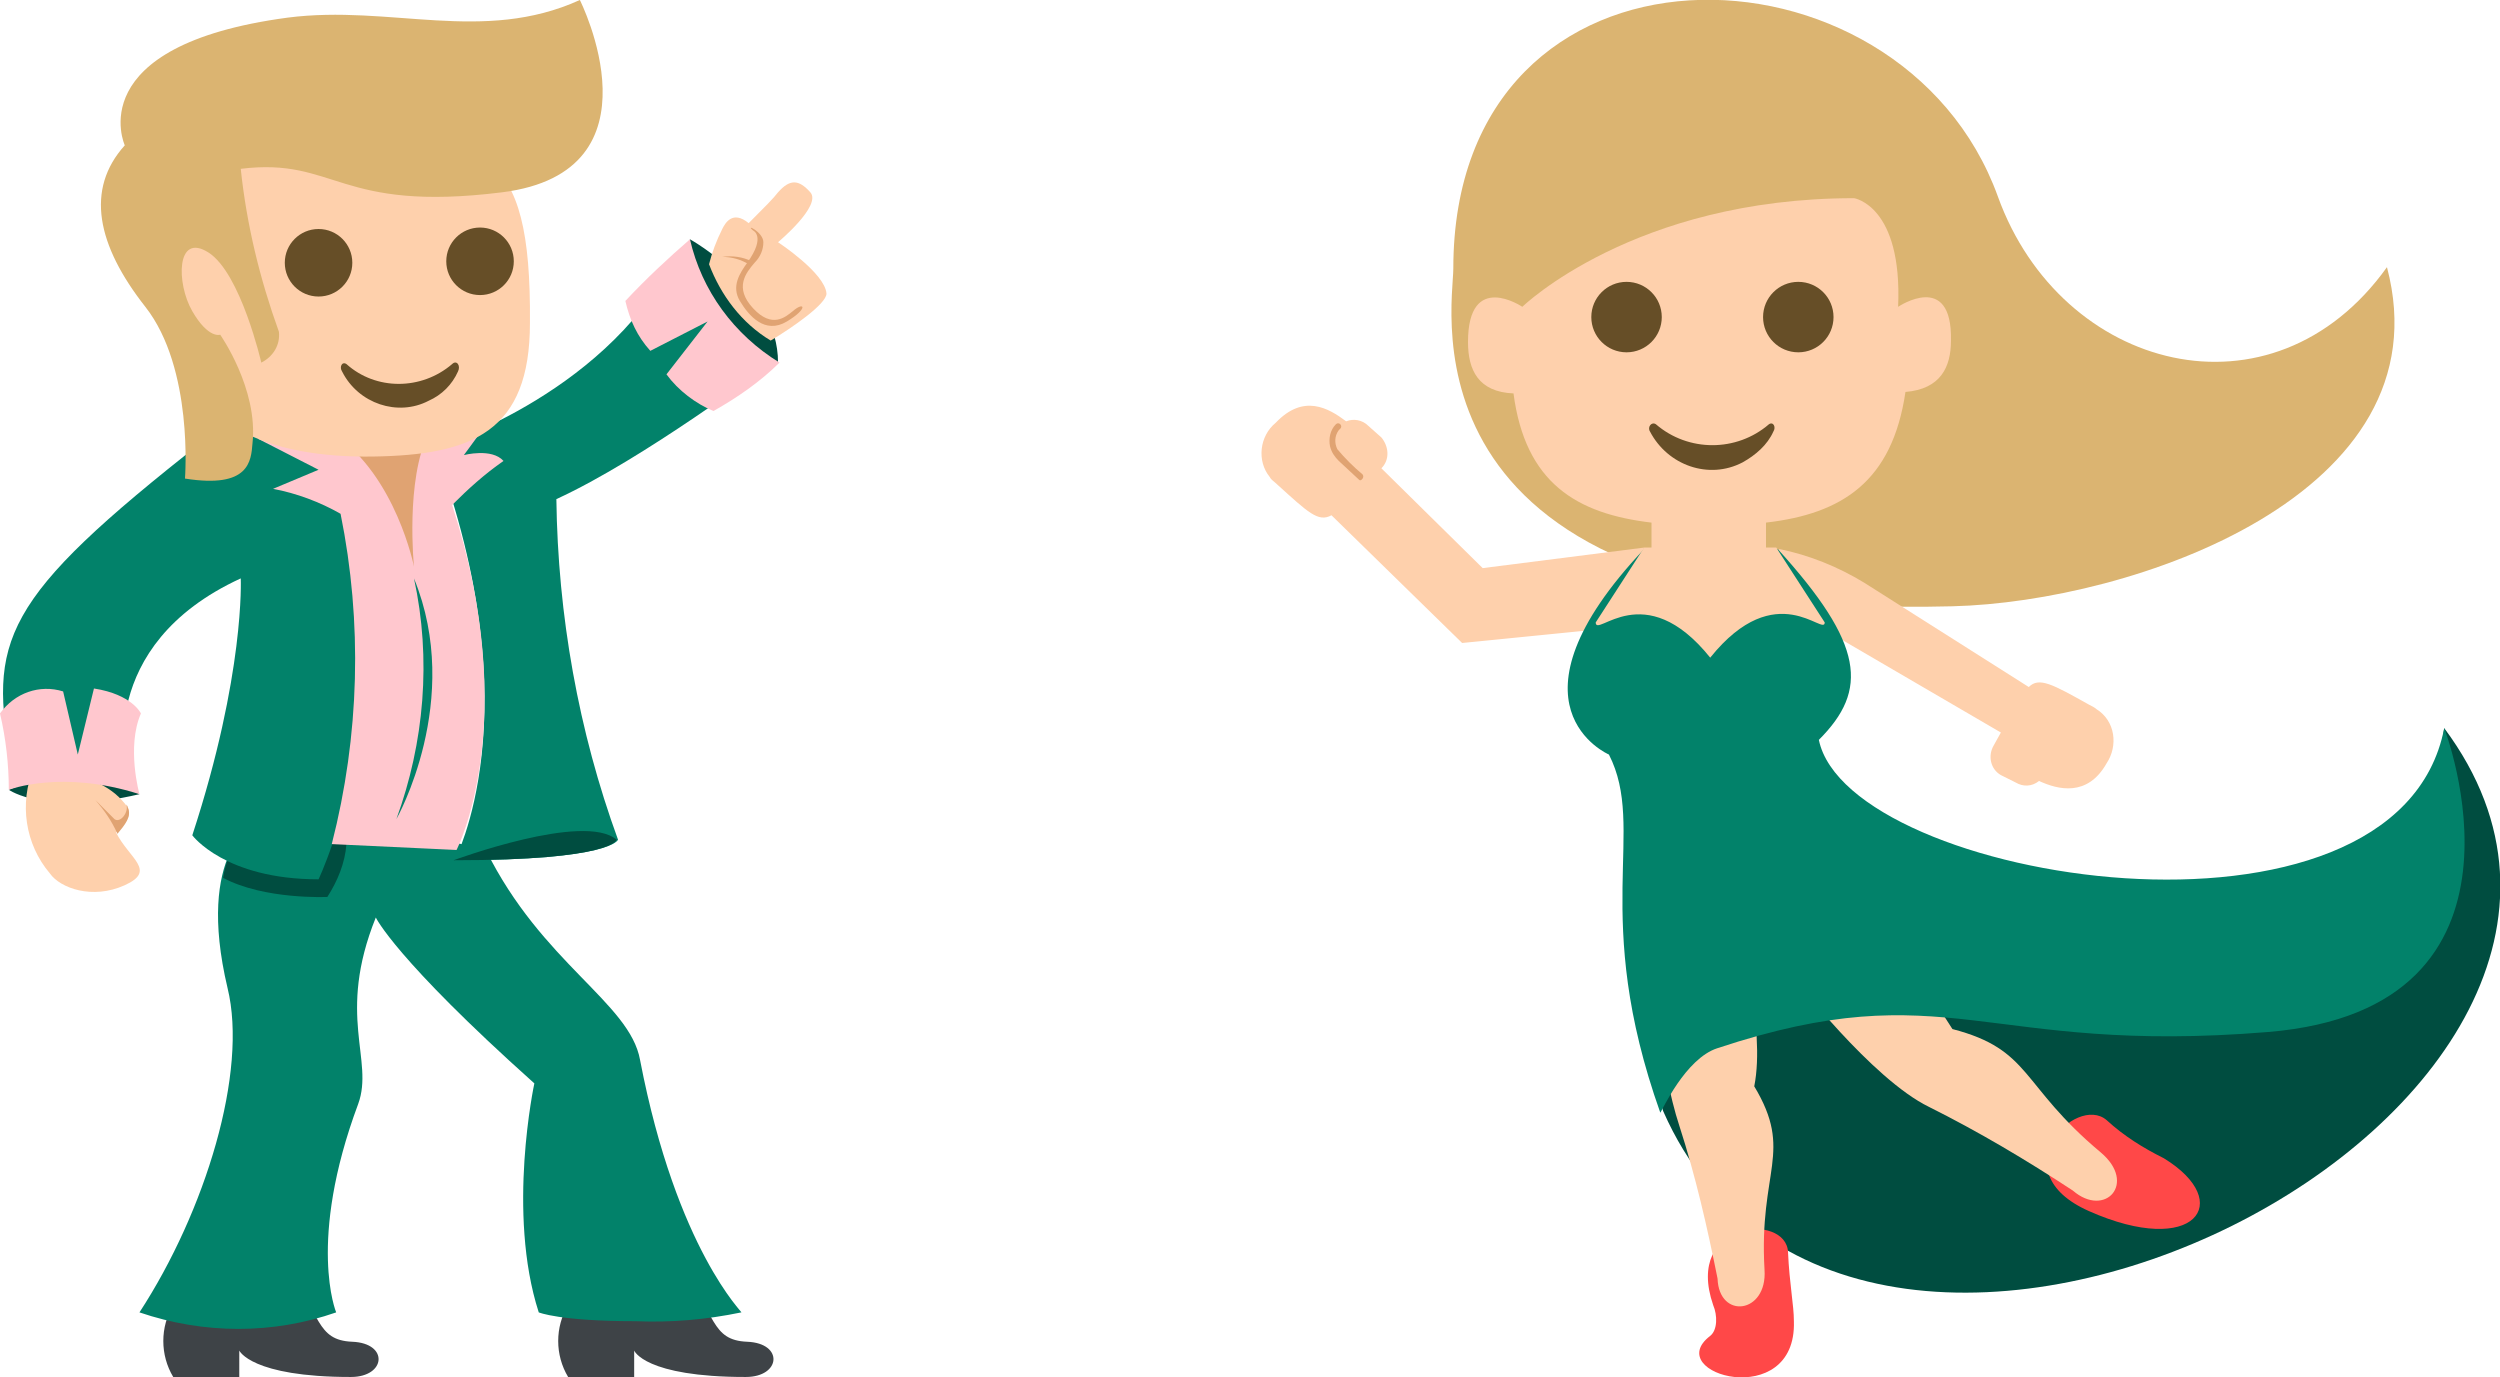 <?xml version="1.0" encoding="utf-8"?>
<!-- Generator: Adobe Illustrator 22.1.0, SVG Export Plug-In . SVG Version: 6.00 Build 0)  -->
<svg version="1.1" id="Lager_1" xmlns="http://www.w3.org/2000/svg" xmlns:xlink="http://www.w3.org/1999/xlink" x="0px" y="0px"
	 viewBox="0 0 170.3 93.8" style="enable-background:new 0 0 170.3 93.8;" xml:space="preserve">
<style type="text/css">
	.st0{fill:#3E4347;}
	.st1{fill:#02826A;}
	.st2{fill:#004D40;}
	.st3{fill:#FFC7CE;}
	.st4{fill:#FED0AC;}
	.st5{fill:#E0A372;}
	.st6{fill:#DBB471;}
	.st7{fill:#664E27;}
	.st8{fill:#FF4848;}
</style>
<title>dancing_couple</title>
<g id="Lager_2_1_">
	<g id="Lager_1-2">
		<path class="st0" d="M11.8,88.9c-0.9,1.5-0.9,3.4,0,4.9h4.5V92c0,0,0.8,1.8,7.6,1.8c2.4,0,2.6-2.3,0.1-2.4s-2.1-1.9-4.5-4.9
			L11.8,88.9z"/>
		<path class="st0" d="M38.7,88.9c-0.9,1.5-0.9,3.4,0,4.9h4.5V92c0,0,0.7,1.8,7.6,1.8c2.4,0,2.6-2.3,0.1-2.4s-2.1-1.9-4.5-4.9
			L38.7,88.9z"/>
		<path class="st1" d="M43.6,72.2c-0.7-3.9-6.7-6.6-10.5-14.3c-5.1-1.3-10.4-2-15.7-1.9c0,0-4.1,2-1.9,11.3c1.4,5.7-1.5,15.2-6,22.1
			c4.4,1.5,9.1,1.5,13.4,0c0,0-2-4.8,1.5-14.2c1.1-3-1.5-6,1.2-12.7c0,0,1.3,2.8,10.8,11.3c0,0-1.9,8.8,0.3,15.6
			c0,0,1.4,0.6,6.6,0.6c2.4,0.1,4.8-0.1,7.2-0.6C50.7,89.5,46.1,85.2,43.6,72.2z"/>
		<path class="st2" d="M23.6,57.5c-3.3-1.6-5.3-1.8-6.5-1.3c-1,0.9-1.7,2.2-1.9,3.6c2.8,1.5,7.1,1.3,7.1,1.3
			C23,60,23.5,58.8,23.6,57.5z"/>
		<path class="st1" d="M29.6,30.5c0,0,11.3-3.4,16.2-12.6c0,0,0.8,3.5,6.5,7c0,0-8.5,6.4-14.4,9.1c0.1,7.9,1.5,15.8,4.2,23.2
			c0,0-0.4,1.4-11.1,1.4C30.9,58.6,36.4,48.8,29.6,30.5z"/>
		<path class="st1" d="M21.7,31c0,0-5.2-3.1-7.8-1C0,40.9-0.8,43.6,0.8,52.2c0,0,2.8-2.1,7.8,0.3c0,0-2.2-8.5,7.8-13.1
			c0,0,0.3,6.5-3.3,17.5c0,0,2.2,3,8.6,3C21.7,59.9,28.5,45.7,21.7,31z"/>
		<path class="st2" d="M47,16.3c0,0,6,3.3,6,8.4h-3.4c0,0-0.3-2.8-1.8-3.9S47,16.3,47,16.3z"/>
		<path class="st3" d="M47,16.3c-1.5,1.3-3,2.7-4.4,4.2c0.3,1.3,0.8,2.4,1.7,3.4l3.9-2l-2.8,3.6c0.8,1.1,2,2,3.2,2.5
			c1.6-0.9,3.2-2,4.5-3.3C50,22.8,47.8,19.8,47,16.3z"/>
		<path class="st4" d="M53,16.5c0,0,3-2.5,2.2-3.4s-1.4-0.9-2.2,0c-0.3,0.4-0.9,1-2,2.1c-1.1-0.9-1.6,0-1.8,0.4
			c-0.4,0.8-0.7,1.6-0.9,2.4c0.8,2.1,2.2,4,4.2,5.2c1.5-0.9,3.8-2.5,3.8-3.2C56.2,18.6,53,16.5,53,16.5z"/>
		<path class="st5" d="M49.2,17.5c0.7-0.1,1.4,0,2,0.3L51,18C50.5,17.7,49.9,17.5,49.2,17.5z"/>
		<path class="st2" d="M0.6,53.8c0,0,2.5,1.8,8.9,0.3C9.5,54.1,6.2,51.4,0.6,53.8z"/>
		<path class="st4" d="M2.3,52.3c-1,2.4-0.6,5.2,1.1,7.2c0.7,1,2.9,1.8,5.1,0.8s0.3-1.8-0.6-3.6C8.5,56.2,9,55.6,8.7,55
			c-0.5-0.7-1.1-1.2-1.9-1.6C6.8,53.4,7.6,51.8,2.3,52.3z"/>
		<path class="st5" d="M8.7,55c0-0.1-0.1-0.2-0.1-0.2c0.2,0.5-0.4,1.3-0.8,1c-0.6-0.6-1.3-1.3-1.3-1.3c0.6,0.7,1.1,1.4,1.5,2.3
			C8.5,56.2,9,55.6,8.7,55z"/>
		<path class="st3" d="M0,48.6c0.4,1.7,0.6,3.5,0.6,5.2c0,0,3.6-1.4,8.9,0.3c0,0-0.9-3.2,0.1-5.5c0,0-0.6-1.3-3.2-1.7l-1.1,4.5
			l-1-4.3C2.7,46.6,1,47.2,0,48.6z"/>
		<path class="st5" d="M54,21.2c-0.5,0.4-1.4,1.2-2.7-0.2s-0.5-2.4,0.1-3.1c0.4-0.4,0.6-0.9,0.6-1.4c0-0.7-1.3-1.3-0.7-0.8
			c0,0,0.9,0.4-0.4,2.2c-0.5,0.7-1.1,1.6-0.5,2.6s1.7,2.3,3.2,1.4S54.8,20.5,54,21.2z"/>
		<polygon class="st5" points="29.6,30 22.8,30 28.2,38.8 		"/>
		<path class="st3" d="M34.3,31.4c-0.8-0.9-2.7-0.4-2.7-0.4l2.2-3c-1.4,0.8-3,1.4-4.6,1.5c-1.6,3.2-1,9.1-1,9.1s-1.2-6.1-5.4-9
			c-1.7-0.2-3.5-0.1-5.2,0.3l4.1,2.1l-3.1,1.3c1.6,0.3,3.2,0.9,4.6,1.7c1.5,7.4,1.3,15.1-0.6,22.5l8.5,0.4c0,0,4.5-8.7-0.3-23.5
			C31.9,33.3,33,32.3,34.3,31.4z"/>
		<path class="st2" d="M30.9,58.6c0,0,8.9-3.3,11.1-1.4C42,57.2,41.8,58.6,30.9,58.6z"/>
		<path class="st1" d="M28.2,39.4c1.2,5.5,0.7,11.2-1.2,16.4C27,55.8,31.6,47.7,28.2,39.4z"/>
		<path class="st4" d="M22.8,9.3C10.6,9.3,12,6.2,12,21.7c0,7.4,6.6,9.5,13.4,9.4s10.7-1.7,10.7-9.1C36.2,9.7,32.9,9.3,22.8,9.3z"/>
		<path class="st6" d="M17.2,30.2c-0.1,1.2-0.2,3.1-4.6,2.4c0,0,0.6-7.5-2.7-11.7s-4.1-8-1.4-11c0,0-3.1-6.8,11.1-8.7
			C26.6,0.3,32.9,3,39.5,0c0,0,5.9,11.7-5.3,13.1s-11.3-2.4-17.8-1.6c0.4,3.8,1.3,7.5,2.6,11.1c0.1,0.9-0.4,1.7-1.2,2.1
			c0,0-1.4-6.1-3.6-7.5s-2.2,2.1-1.1,4s1.9,1.6,1.9,1.6S17.6,26.5,17.2,30.2z"/>
		<circle class="st7" cx="21.7" cy="17.9" r="2.3"/>
		<circle class="st7" cx="32.7" cy="17.8" r="2.3"/>
		<path class="st7" d="M30.8,24.8c-2.1,1.8-5.2,1.8-7.2,0c-0.3-0.2-0.5,0.2-0.3,0.5c1.1,2.2,3.8,3.1,5.9,2c0.9-0.4,1.6-1.1,2-2
			C31.4,24.9,31.1,24.5,30.8,24.8z"/>
		<path class="st2" d="M166.5,49.6c-2.4,19.2-40.9,17.1-42.8,7.3c-14.4,7.3-10.4,18.8-10.4,18.8C126.4,105.4,185.8,75.5,166.5,49.6z
			"/>
		<path class="st8" d="M147.4,78.9c4.9,3,2.1,6.8-5.1,3.6c-6.1-2.7-0.9-8,1.2-6.2C144.7,77.4,146,78.2,147.4,78.9z"/>
		<path class="st4" d="M143.1,78.5c-5.5-4.6-4.7-7-10.1-8.4c-5-7.9-9.2-10.7-9.2-10.7c-1.6,2-2.2,4.7-1.6,7.2c0,0,5.3,6.9,9.2,8.8
			c3.4,1.7,6.6,3.6,9.8,5.7C143.4,83,145.6,80.6,143.1,78.5z"/>
		<path class="st8" d="M122.2,90c0.2,6.2-9.1,3.6-5.7,1c0.5-0.4,0.5-1.4,0.2-2.1c-2-5.8,5-6.3,5.1-3.6
			C121.9,87.5,122.2,88.9,122.2,90z"/>
		<path class="st4" d="M120.2,86.5c-0.4-6.8,2-8-0.7-12.5c0.8-4-1.1-10.5-1.1-10.5c-2.1,0.2-4.2,0.6-6.2,1.1c0,0,0.9,8.2,2.2,12.1
			c1.1,3.4,1.9,6.9,2.6,10.4C117.1,89.9,120.4,89.5,120.2,86.5z"/>
		<path class="st6" d="M136.1,13.4c4.3,11.9,18.7,15.7,26.5,4.8c4.1,15.5-17.4,22.8-29.6,23.1c-38.1,1-34-20.3-34-23
			C99-5.6,129.5-4.9,136.1,13.4z"/>
		<path class="st4" d="M142.3,48c-2.5-1.4-3.4-1.9-4.1-1.2L127,39.7c-1.8-1.1-3.8-1.9-5.8-2.3c-2.2,2.1,0.7,4.1,0.7,4.1l14.4,8.4
			l-0.5,0.9c-0.4,0.7-0.2,1.6,0.5,2c0,0,0,0,0,0l1,0.5c0.5,0.3,1.1,0.3,1.6-0.1c1.3,0.6,3.3,1.1,4.6-1.2c0.8-1.2,0.6-2.9-0.7-3.7
			C142.7,48.2,142.5,48.1,142.3,48z"/>
		<path class="st4" d="M101,38.7l-6.9-6.8l0,0c0.6-0.6,0.5-1.5,0-2.1c0,0,0,0,0,0L93.2,29c-0.4-0.4-1-0.5-1.5-0.3
			c-1.2-0.9-2.9-1.9-4.8,0.1c-1.1,0.9-1.3,2.6-0.4,3.7c0.1,0.2,0.3,0.3,0.5,0.5c2.1,1.9,2.8,2.6,3.7,2.1l8.9,8.7l10-1l2.4-5.5
			L101,38.7z"/>
		<path class="st1" d="M117,71.4c15.7-5.2,18.1,0.5,37.5-1.1s12-20.7,12-20.7c-3.2,16.5-40.6,10.5-42.6,0.8c3.4-3.4,3.1-6.5-2.8-13
			c-2.5,2.5-6.6,2.5-9.1,0c-10.1,10.7-2.4,14-2.4,14c2.6,5.1-1.3,10.9,3.5,24.4C113.2,75.7,114.8,72.1,117,71.4z"/>
		<path class="st4" d="M129.3,20.9c0.3-6.9-3-7.4-3-7.4c-15,0-22.6,7.4-22.6,7.4s-3.7-2.5-3.7,2.4c0,1.9,0.7,3.4,3.1,3.5
			c0.8,6.1,4.3,8.2,9.4,8.8v1.7h-0.5l-3.3,5.1c0,1.1,3.3-3.2,7.8,2.4c4.5-5.6,7.8-1.4,7.8-2.4l-3.3-5.1h-0.7v-1.7
			c5.2-0.6,8.6-2.8,9.5-8.9c2.4-0.2,3.1-1.7,3.1-3.5C133,18.4,129.3,20.9,129.3,20.9z"/>
		<path class="st5" d="M92.8,32.3c-0.6-0.5-1.2-1.1-1.7-1.7c-0.2-0.4-0.2-0.9,0.1-1.3l0.1-0.1c0.2-0.2-0.1-0.5-0.3-0.3
			c-0.4,0.4-0.5,1-0.4,1.5c0.1,0.4,0.3,0.7,0.6,1l1.4,1.3C92.7,32.8,93,32.5,92.8,32.3z"/>
		<circle class="st7" cx="110.8" cy="21.6" r="2.4"/>
		<circle class="st7" cx="122.5" cy="21.6" r="2.4"/>
		<path class="st7" d="M120.5,28.9c-2.2,1.9-5.5,1.9-7.7,0c-0.3-0.2-0.6,0.2-0.4,0.5c1.2,2.3,4,3.3,6.3,2.1c0.9-0.5,1.7-1.2,2.1-2.1
			C121,29.1,120.8,28.7,120.5,28.9z"/>
	</g>
</g>
</svg>
